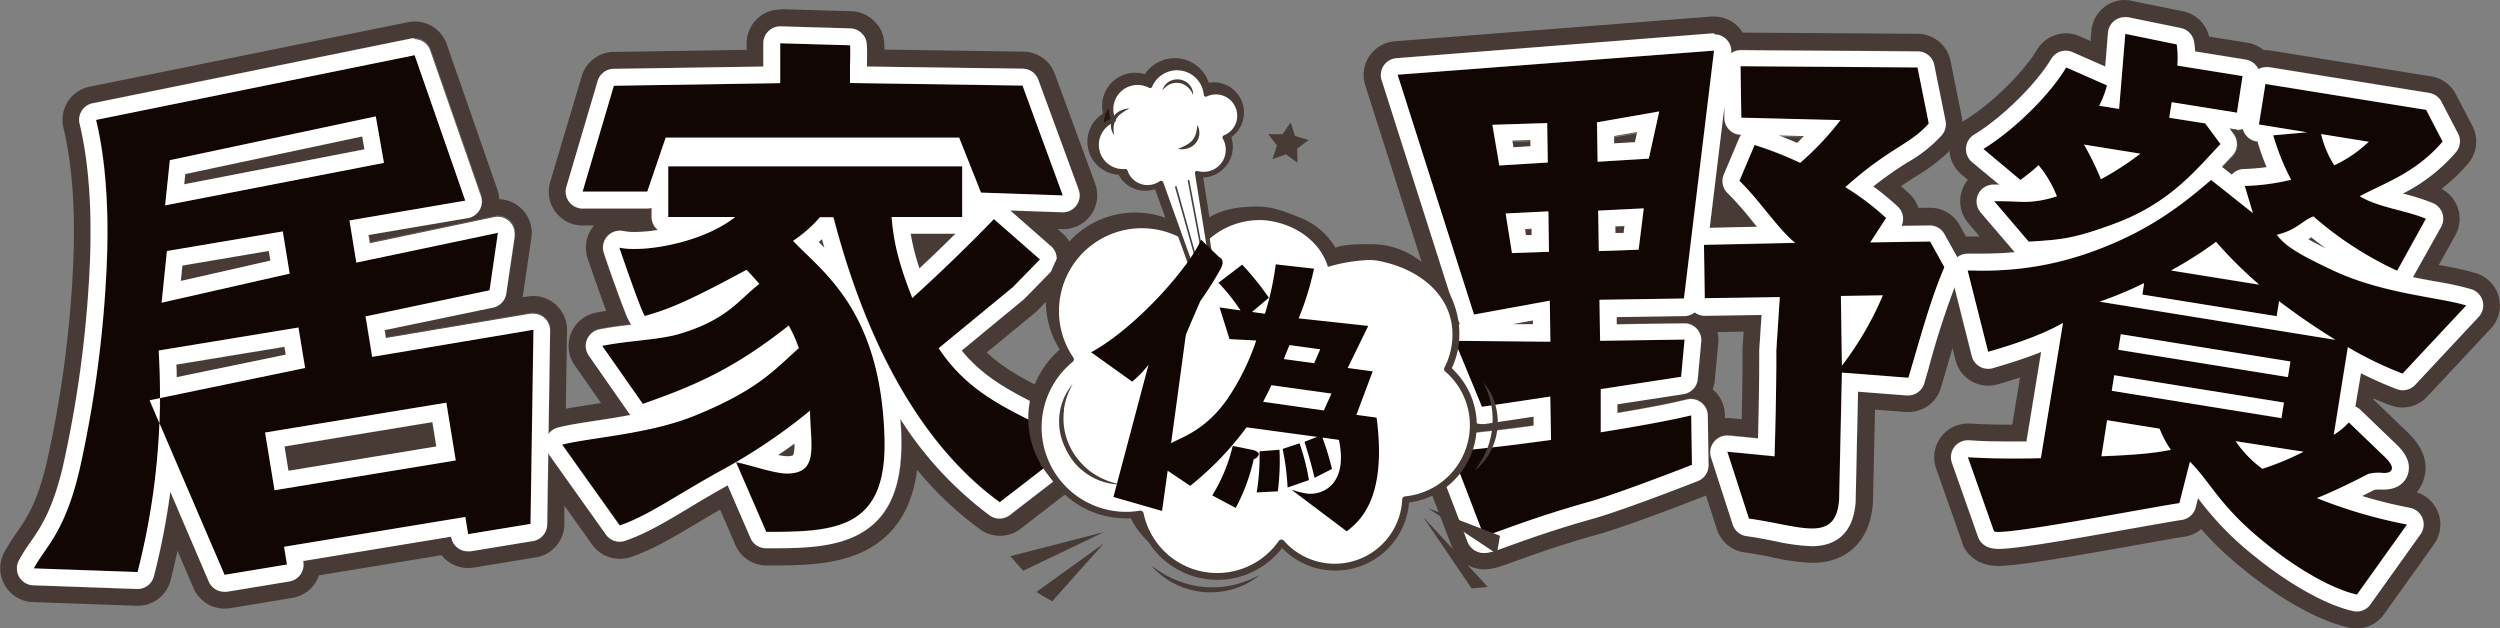 <svg id="圖層_1" data-name="圖層 1" xmlns="http://www.w3.org/2000/svg" viewBox="0 0 443.83 111.51"><rect x="0" y="0" width="443.83" height="111.51" fill="#808080" stroke="none"/><defs><style>.cls-1{fill:#483a35;}.cls-2{fill:#120605;fill-rule:evenodd;}.cls-3{fill:#fff;}.cls-4{fill:#231815;}.cls-5{fill:#434343;}</style></defs><path class="cls-1" d="M930.45,271c-2.53-1.59-5.1-2.88-7.59-4.13-5.17-2.6-10.08-5.07-14-9.9l11-9.08a2,2,0,0,0,.21-.2c.87-.86,4.64-4.75,4.8-4.91a3,3,0,0,0-.17-4.35l-7.22-6.33,9.23.32h.1a3,3,0,0,0,2.82-4l-7.16-19.5a3,3,0,0,0-2.77-2L892,206.48v-.29c.07-3.9.08-4.6-.92-5.6a3,3,0,0,0-2-.88l-12.38-.36h-.09a3,3,0,0,0-3,3v4.13l-26.58.41a3,3,0,0,0-2.83,2.15l-5.55,18.8a3,3,0,0,0,2.88,3.85H853a3.32,3.32,0,0,0,.77-.1v1.59a3,3,0,0,0,1.1,2.31,25.19,25.19,0,0,1-4.05.36,10.1,10.1,0,0,1-2.07-.17,3.05,3.05,0,0,0-.6-.06,3,3,0,0,0-2.84,4s1,3.09,2.13,6.1c.64,1.79,1.18,3.22,1.59,4.26a12.17,12.17,0,0,0,1.11,2.35c-1.88.21-3.81.45-5.66.83a3,3,0,0,0-1.86,4.65L849.73,268a1.84,1.84,0,0,0,.27.34c-2.09.39-4.14.71-6,1-2.67.41-5,.76-6.84,1.23a3,3,0,0,0-1.69,1.14l.28-18.48a3,3,0,0,0-3-3,2.89,2.89,0,0,0-.5,0l-25.65,4.32-.23-1.38,19.25-4a3,3,0,0,0,2.35-2.5l1.48-10.08a3.55,3.55,0,0,0,0-.57,3,3,0,0,0-3-3h-.15a3.43,3.43,0,0,0-.56.08l-22,4.63-.23-1.45,17.63-3a3,3,0,0,0,2.08-1.43,3,3,0,0,0,.24-2.52l-9-25.84a3,3,0,0,0-2.83-2,3.05,3.05,0,0,0-.6.06L754.54,213a3,3,0,0,0-1.93,1.32,3,3,0,0,0-.39,2.31c1.68,7,2.28,15.78,1.77,26a206,206,0,0,1-4.74,34.88c-1.82,7.71-3.94,10.79-5.82,13.5a30.41,30.41,0,0,0-2,3.18,3,3,0,0,0,2.55,4.39l18.42.65h.11a3,3,0,0,0,2.9-2.25,129.24,129.24,0,0,0,2.92-15l6.81,15.93a3,3,0,0,0,2.76,1.82,4,4,0,0,0,.49,0l11.08-1.83a3,3,0,0,0,2.47-3.44l0-.19,26.25-4.32,0,.09a3,3,0,0,0,1.21,1.95,3,3,0,0,0,1.75.56,2.77,2.77,0,0,0,.49,0l11.08-1.82a3,3,0,0,0,2.51-2.92l.19-12.51,0,0,10.22,14.36a3,3,0,0,0,3.43,1.1c3.66-1.27,7-3.25,11.18-5.75,2-1.23,4.38-2.61,7-4.09l4.06,9.37a3,3,0,0,0,2.76,1.8c7.34,0,14.92,0,19.67-4.87,3.09-3.17,4.5-8,4.33-14.77,0-1.14-.09-2.25-.17-3.32a64.22,64.22,0,0,0,15.86,17.12,3,3,0,0,0,3.59-.06l13.29-10.26a3,3,0,0,0-.24-4.91Zm-18.54-39.1h0l0,0Zm-97.06,37.74.7,4.32-26.25,4.32-.7-4.32Zm-43.85-44,31.39-6.67.4,2.29-32,6.2Zm-.53,16.25,15.34-2.6.28,1.72-15.9,3.61Zm18.13,14.42.22,1.39-19.36,4c0-.75,0-1.51-.07-2.26ZM766.39,269.8a126.92,126.92,0,0,1-3.88,26.41,127.36,127.36,0,0,0,3.86-26.46l0,.05h0l11.51,26.92Zm.1-4.46h0c0-2.82,0-5.64-.21-8.46q.25,4.23.23,8.46L792.25,260Zm54.15,21.11-32.17,5.29,32.17-5.29Zm11.58,1.23-11.08,1.82h0l11.08-1.82.52-34.47Zm15.88.19h0A30.5,30.5,0,0,0,852,286.2,30.5,30.5,0,0,1,848.1,287.87Zm4.57-37.13,0,0,0,0Zm19,6.36c2-1.35,4.15-2.89,6.41-4.67h0C875.84,254.21,873.73,255.75,871.69,257.1Zm7.21,18.38a2.85,2.85,0,0,1-1.16.16,8,8,0,0,1-1.49-.21c1-.65,1.93-1.33,2.87-2A5.24,5.24,0,0,1,878.9,275.48Zm4.53-37.83.58-.52c.14.5.29,1,.43,1.51Zm13-4.48a38.83,38.83,0,0,0,1.53,8.26A38.83,38.83,0,0,1,896.38,233.17Zm5,9.14a38.59,38.59,0,0,1-1.56-6.14h7.94C905.63,238.24,903.44,240.34,901.33,242.31Z" transform="translate(-738.09 -194.67)"/><path class="cls-1" d="M876.6,199.35h.09l12.38.36a3,3,0,0,1,2,.88c1,1,1,1.7.92,5.6v.29l27.67.41a3,3,0,0,1,2.77,2l7.16,19.5a3,3,0,0,1-2.82,4h-.1l-9.23-.32,7.22,6.33a3,3,0,0,1,.17,4.35c-.16.16-3.93,4.05-4.8,4.91a2,2,0,0,1-.21.2l-11,9.08c3.95,4.83,8.86,7.3,14,9.9,2.49,1.25,5.06,2.54,7.59,4.13a3,3,0,0,1,.24,4.91L917.4,286.14a3,3,0,0,1-3.59.06A64,64,0,0,1,898,269.08c.07,1.07.13,2.18.16,3.32.17,6.77-1.24,11.6-4.33,14.77C889,292,881.46,292,874.12,292a3,3,0,0,1-2.76-1.8l-4.06-9.37c-2.66,1.48-5,2.86-7,4.09-4.2,2.5-7.52,4.48-11.18,5.75a3,3,0,0,1-3.43-1.1l-10.22-14.36,0,0-.19,12.51a3,3,0,0,1-2.51,2.92l-11.08,1.82a2.77,2.77,0,0,1-.49,0,3,3,0,0,1-3-2.51l0-.09-26.25,4.32,0,.19a3,3,0,0,1-2.47,3.44l-11.08,1.83a4,4,0,0,1-.49,0,3,3,0,0,1-2.76-1.82L768.33,282a131.35,131.35,0,0,1-2.91,15,3,3,0,0,1-2.91,2.25h-.11L744,298.56a3,3,0,0,1-2.55-4.39,30.41,30.41,0,0,1,2-3.18c1.88-2.71,4-5.79,5.82-13.5A206,206,0,0,0,754,242.61c.51-10.2-.09-18.94-1.77-26a3,3,0,0,1,.39-2.31,3,3,0,0,1,1.93-1.32l56.55-11.49a3.13,3.13,0,0,1,.6-.06,3,3,0,0,1,2.83,2l9,25.84a3,3,0,0,1-.24,2.52,3,3,0,0,1-2.08,1.43l-17.63,3,.24,1.45,22-4.63a3.43,3.43,0,0,1,.56-.08h.15a3,3,0,0,1,3,3,3.55,3.55,0,0,1,0,.57L828,246.65a3,3,0,0,1-2.35,2.5l-19.25,4,.23,1.38,25.65-4.32a2.89,2.89,0,0,1,.5,0,3,3,0,0,1,3,3l-.28,18.48a3,3,0,0,1,1.69-1.14c1.87-.47,4.17-.82,6.84-1.23,1.87-.28,3.92-.6,6-1a1.84,1.84,0,0,1-.27-.34l-7.16-10.26a3,3,0,0,1,1.86-4.65c1.85-.38,3.78-.62,5.66-.83A12.17,12.17,0,0,1,849,250c-.41-1-1-2.47-1.59-4.26-1.08-3-2.12-6.07-2.13-6.1a3,3,0,0,1,2.84-4,3.05,3.05,0,0,1,.6.06,10.1,10.1,0,0,0,2.07.17,25.19,25.19,0,0,0,4.05-.36,3,3,0,0,1-1.1-2.31v-1.59a3.32,3.32,0,0,1-.77.1H841.52a3,3,0,0,1-2.88-3.85l5.55-18.8a3,3,0,0,1,2.83-2.15l26.58-.41v-4.13a3,3,0,0,1,3-3m-105.79,28,32-6.2-.4-2.29L771,225.57l-.19,1.82m141.1,4.52,0,0h0v0m-14,9.52a38.83,38.83,0,0,1-1.53-8.26,38.83,38.83,0,0,0,1.53,8.26m3.42.88c2.11-2,4.3-4.07,6.38-6.14h-7.94a38.59,38.59,0,0,0,1.56,6.14m-16.89-3.67c-.14-.51-.29-1-.43-1.51l-.58.52,1,1m-114.25,5.91,15.9-3.61-.28-1.72-15.34,2.6-.28,2.73m82.46,6.17,0,0h0l0,0h0m19,6.38c2-1.35,4.15-2.89,6.41-4.67h0c-2.26,1.78-4.37,3.32-6.41,4.67m-50.55,32.4,11.08-1.82.52-34.47-.52,34.47-11.08,1.82h0m-51.68-27.84,19.36-4-.22-1.39-19.21,3.16c0,.75.05,1.51.07,2.26m-3,3.68h0L792.25,260l-25.76,5.36q0-4.23-.23-8.46c.17,2.82.23,5.64.21,8.46m22.83,12.91,26.25-4.32-.7-4.32-26.25,4.32.7,4.32m-26.66,17.47c0,.16-.09.33-.13.49,0-.16.08-.33.13-.49a127,127,0,0,0,3.75-25.92l11.51,26.92L766.39,269.8h0l0-.05a127.39,127.39,0,0,1-3.73,26m115.1-20.08a2.85,2.85,0,0,0,1.16-.16,5.24,5.24,0,0,0,.22-2.07c-.94.69-1.9,1.37-2.87,2a8,8,0,0,0,1.49.21M848.1,287.87A30.5,30.5,0,0,0,852,286.2a30.5,30.5,0,0,1-3.85,1.67h0m-59.63,3.87,32.17-5.29h0l-32.17,5.29m88.13-95.39a6,6,0,0,0-6,6v1.17l-23.62.37a6,6,0,0,0-5.66,4.3L835.76,227a6,6,0,0,0,5.76,7.7h2.05a6,6,0,0,0-1.15,5.86s1.06,3.12,2.15,6.16c.43,1.2.82,2.25,1.15,3.14-.63.1-1.27.21-1.9.34a6,6,0,0,0-3.71,9.31l4.68,6.71-1.25.2c-1.84.28-3.51.53-5,.82l.21-13.93a6,6,0,0,0-6-6.09,6.61,6.61,0,0,0-1,.08l-.89.15c0-.12,0-.24.07-.36l1.47-10a6.32,6.32,0,0,0,.09-1.06,6,6,0,0,0-5.77-6,6.32,6.32,0,0,0-.33-1.7l-9-25.84a6,6,0,0,0-5.67-4,5.93,5.93,0,0,0-1.19.12L754,210.06a6,6,0,0,0-4.65,7.27c1.62,6.76,2.19,15.21,1.69,25.13a201.06,201.06,0,0,1-4.67,34.37c-1.68,7.13-3.55,9.84-5.36,12.46a34.38,34.38,0,0,0-2.19,3.49,6,6,0,0,0,5.11,8.78l18.42.65h.21a6,6,0,0,0,5.81-4.5q.67-2.61,1.23-5.26l2.84,6.62a6,6,0,0,0,5.51,3.65,6.48,6.48,0,0,0,1-.08L790,300.81a6,6,0,0,0,4.72-4l21.76-3.58a6,6,0,0,0,4.71,2.28,6.35,6.35,0,0,0,1-.08l11.09-1.82a6,6,0,0,0,5-5.83l0-3.35,4.94,6.93a6,6,0,0,0,4.89,2.52,5.93,5.93,0,0,0,2-.33c4-1.37,7.38-3.41,11.73-6,1.25-.74,2.61-1.55,4.09-2.4l2.73,6.3a6,6,0,0,0,5.51,3.61c7.59,0,16.19,0,21.82-5.77,2.68-2.76,4.31-6.46,4.92-11.21a61.52,61.52,0,0,0,11.19,10.57,6,6,0,0,0,7.18-.11l13.29-10.26a6,6,0,0,0-.48-9.84c-2.65-1.66-5.28-3-7.83-4.26-4.17-2.09-7.87-4-11-6.93,3.75-3.08,8.28-6.81,8.57-7.06s.29-.25.42-.38c.91-.91,4.8-4.92,4.84-5a6,6,0,0,0-.35-8.69l-.9-.78.83,0h.2a6,6,0,0,0,5.64-8.07l-7.16-19.5a6,6,0,0,0-5.54-3.93l-24.7-.37c0-2.36-.39-3.62-1.82-5.05a6,6,0,0,0-4.07-1.76l-12.39-.36Z" transform="translate(-738.09 -194.67)"/><path class="cls-1" d="M1163.56,263.75a3.07,3.07,0,0,0,1.07.2,3,3,0,0,0,2.19-.95l11.28-12.07a3,3,0,0,0-1.28-4.9,53.93,53.93,0,0,0-6.45-1.4c-1.25-.23-2.57-.47-3.94-.75l5-8.93a3,3,0,0,0-1.45-4.22,39.36,39.36,0,0,0-5.34-1.69,30.74,30.74,0,0,0,9.41-7.33,3,3,0,0,0,.38-3.34l-2.93-5.62a3,3,0,0,0-2.18-1.58l-28.46-4.58a2.59,2.59,0,0,0-.48,0,3.11,3.11,0,0,0-1.4.34,3,3,0,0,0-2.23-1.68l-9-1.45c0-.55-.08-1.09-.16-1.63a3,3,0,0,0-2.37-2.52l-9.16-1.88a3,3,0,0,0-3.59,2.7l-.49,6-5.8-2.55a2.87,2.87,0,0,0-1.21-.26,3,3,0,0,0-2.57,1.46c-2.69,4.49-8.71,10.4-13.7,13.45a3,3,0,0,0-.37,4.86l4.82,4h-1a3,3,0,0,0-2.24,5l6,7c-2.48.23-4.86.27-7.37.27h-1a3,3,0,0,0-1.77.59l-2.29-4.13a3,3,0,0,0-2.62-1.54h0l-5,.08a3,3,0,0,0-.7-3.46,50.34,50.34,0,0,0-4.31-3.54,63.56,63.56,0,0,1,6.15-4.32,24.39,24.39,0,0,0,6-4.77,3,3,0,0,0,.67-2.55l-2-9.93a3,3,0,0,0-2.92-2.41l-31.42-.22h0a3,3,0,0,0-1.71.54,3,3,0,0,0-3-3.34h-.23L986,205a3,3,0,0,0-2.63,3.9l13.57,42.58a3,3,0,0,0,.37.76h-1a3,3,0,0,0-2.77,4.15l4.85,11.72a3,3,0,0,0,2.77,1.85l.45,0,8.74-1.31,0,1.6c-4.8.64-7.56,1-14.91,1.69a3,3,0,0,0-2.51,4.06l5.65,14.75a3.1,3.1,0,0,0,3,2.1c.94,0,1.87-.33,4.63-1.33,3-1.08,8-2.89,14.78-4.78,4.56-1.28,14.91-5.24,18.52-6.66a3,3,0,0,0,1.9-2.84l-.13-8.78a3,3,0,0,0-1.16-2.32,3,3,0,0,0-1.84-.63,3.43,3.43,0,0,0-.71.08c-2.23.55-5.45,1.25-12.34,2.41v-1.55l11.74-1.8a3,3,0,0,0,2.53-2.69l.61-6.61a3,3,0,0,0-3-3.27h0l-12,.17v-1.28l12-.18a3,3,0,0,0,1.84-.65,3,3,0,0,0,1.8.6h0l10.07-.15-.41,6.29a1.93,1.93,0,0,0,0,.24c0,2,0,7.8-.22,15.38l-5.19-.5-.29,0a3,3,0,0,0-2.34,1.12,3,3,0,0,0-.51,2.8l3.84,11.88a3,3,0,0,0,2.43,2.05c1.79.25,3.44.57,5,.88a36.41,36.41,0,0,0,6.61.91c3.32,0,7.37-1.39,7.79-8a.62.62,0,0,0,0-.13l.42-19.3,8.65.67h.23a3,3,0,0,0,2.88-2.16l.75-2.58c1.62-5.58,3-10.16,4.56-14.36l3.07,12.16a3,3,0,0,0,1.42,1.87,3,3,0,0,0,1.49.4,3,3,0,0,0,.84-.12c1.94-.57,5.21-1.53,8.57-2.87l-2.61,15.9-2.52,0c-3,0-5.57-.07-7.67-.22h-.21a3,3,0,0,0-2.83,4l4.62,13.1h0c.31.89,1.18,2.18,3.64,2.18,3.21,0,12.94-1.69,24.38-3.74,3.73-.66,7-1.24,8.14-1.4a3,3,0,0,0,2.51-2.25l.4-1.62a54.84,54.84,0,0,0,9.93,10.22c4.73,3.89,11.85,8.53,17.58,9.82a2.95,2.95,0,0,0,3.1-1.18l8.89-12.45a3,3,0,0,0,.35-2.85,3,3,0,0,0-2.22-1.84,83.66,83.66,0,0,1-8.5-2.1l2.14-1.08a4.15,4.15,0,0,1,.79-.07,5.07,5.07,0,0,1,.55,0,2.31,2.31,0,0,0,.37,0h.32c3.32-.19,4-2.55,4.08-3.27.27-1.62-.51-3.24-2.37-4.94l-6.16-5.92a2.92,2.92,0,0,0-.92-.6l1-5.92A65.44,65.44,0,0,0,1163.56,263.75Zm8.16-44h0c-.44.51-.89,1-1.34,1.45C1170.83,220.76,1171.28,220.27,1171.72,219.76Zm-8.08,23,5.11-9.24-5.11,9.24Zm-71.56-12.32h0Zm-90.47,59.35h0Zm4.94-70,3.23-.1,0,1.08-3,.19Zm3.46,15.63,0,1.13-1,0-.18-1.11Zm-3.22,16.93,3.46-.64v.67ZM1003,216.83l1.23,7.22-1.23-7.22,9.73-.3Zm23.32,19.27-1.46,0,0-1.22,1.63-.08Zm2-16.12-3.7.22,0-1.29,4.11-.72Zm8.71,27.72,5.34-44h0Zm4.54-12.55,2.6-21.42,0,2a3,3,0,0,0,2.93,2.95h.06a2.8,2.8,0,0,0-.39.67l-2.7,6.37a3,3,0,0,0,.71,3.35,57.54,57.54,0,0,1,4.48,5.09l.7.84Zm15.53-15c-1.06-.46-2.13-.9-3.22-1.31l4.45.11Q1057.75,219.52,1057.12,220.11Zm2.67,68.42h0Zm5-72.46-17.6-.43,17.6.43Zm12.07,45.7h0c1.76-6,3.12-10.9,4.7-15.33C1080,250.87,1078.65,255.72,1076.89,261.77Zm14.17-4.67h0c1.09-.32,2.61-.77,4.31-1.33C1093.67,256.33,1092.15,256.78,1091.06,257.1Zm5.68-30.53A29,29,0,0,0,1100,224,29,29,0,0,1,1096.74,226.57Zm-3.85,62.51h0Zm59.62-65h0a17.25,17.25,0,0,1-1.93-4.07A17.25,17.25,0,0,0,1152.51,224Zm-4.08,12.7c.86.7,1.74,1.38,2.63,2-1.29-.64-2.33-1.18-3.18-1.67Zm-9.73-17,.18,0a43.9,43.9,0,0,0,1.63,4.59,37.72,37.72,0,0,1-4,.33,3,3,0,0,0-2.18,1l-1.76-1.4.14-.15c.58-.62,1.14-1.22,1.69-1.79a3,3,0,0,0,.25-3.87l-.72-1,.74.12a2.59,2.59,0,0,0,.48,0,3.14,3.14,0,0,0,1.09-.2A3,3,0,0,0,1138.7,219.7Zm-7.19,17.93h0a67.48,67.48,0,0,1-8,5.08l15.61,2.51-15.61-2.51A67.48,67.48,0,0,0,1131.51,237.63Zm-14.6-4.71c7.66-3.69,11.67-8.83,15.36-12.65C1128.58,224.09,1124.57,229.23,1116.91,232.92Zm19.31-24.75-1,6.5h0l1-6.5-11.58-1.86ZM1118,221.91h0l-7.77-1.25ZM1104.35,252c-1.09.62-2.28,1.19-3.48,1.72,1.2-.53,2.39-1.1,3.48-1.72Zm.53-45.37,7.24,3.19-7.24-3.19Zm3.13,13.7a50.17,50.17,0,0,1,3,6.15h0a50.17,50.17,0,0,0-3-6.15Zm6.15,36.46.44-2.76h0Zm-3.27-8.51a63.33,63.33,0,0,0,5.94-2.37,63.33,63.33,0,0,1-5.94,2.37L1152.7,255Zm50.94,27.85c.46.5,1,1.2.91,1.72-.11.69-.82.74-1.27.77.45,0,1.16-.08,1.27-.77C1162.83,277.3,1162.29,276.6,1161.83,276.1Z" transform="translate(-738.09 -194.67)"/><path class="cls-1" d="M1115.37,197.67a3.05,3.05,0,0,1,.6.06l9.16,1.88a3,3,0,0,1,2.37,2.52c.08.54.13,1.08.16,1.63l9,1.45a2.5,2.5,0,0,0,3.63,1.34,2.59,2.59,0,0,1,.48,0l28.46,4.58a3,3,0,0,1,2.18,1.58l2.93,5.62a3,3,0,0,1-.38,3.34,30.74,30.74,0,0,1-9.41,7.33,39.36,39.36,0,0,1,5.34,1.69,3,3,0,0,1,1.45,4.22l-5,8.93c1.37.28,2.69.52,3.94.75a53.93,53.93,0,0,1,6.45,1.4,3,3,0,0,1,1.28,4.9L1166.82,263a3,3,0,0,1-2.19.95,3.07,3.07,0,0,1-1.07-.2,65.44,65.44,0,0,1-6.36-2.82l-1,5.92a2.92,2.92,0,0,1,.92.6l6.16,5.92c1.86,1.7,2.64,3.32,2.37,4.94-.12.72-.76,3.08-4.08,3.27h-.32a2.31,2.31,0,0,1-.37,0,5.07,5.07,0,0,0-.55,0,4.15,4.15,0,0,0-.79.07l-2.14,1.08a83.66,83.66,0,0,0,8.5,2.1,3,3,0,0,1,2.22,1.84,3,3,0,0,1-.35,2.85l-8.89,12.45a2.95,2.95,0,0,1-3.1,1.18c-5.73-1.29-12.85-5.93-17.58-9.82a54.84,54.84,0,0,1-9.93-10.22l-.4,1.62a3,3,0,0,1-2.51,2.25c-1.18.16-4.41.74-8.14,1.4-11.44,2.05-21.17,3.74-24.38,3.74-2.46,0-3.33-1.29-3.64-2.18h0l-4.62-13.1a3,3,0,0,1,2.83-4h.21c2.1.15,4.69.22,7.67.22l2.52,0,2.61-15.9c-3.36,1.34-6.63,2.3-8.57,2.87a3,3,0,0,1-.84.12,3,3,0,0,1-1.49-.4,3,3,0,0,1-1.42-1.87l-3.06-12.16c-1.62,4.2-2.95,8.78-4.57,14.36l-.75,2.58a3,3,0,0,1-2.88,2.16h-.23l-8.65-.67-.42,19.3a.62.62,0,0,1,0,.13c-.42,6.62-4.47,8-7.79,8a36.41,36.41,0,0,1-6.61-.91c-1.59-.31-3.24-.63-5-.88a3,3,0,0,1-2.43-2.05l-3.84-11.88a3,3,0,0,1,.51-2.8,3,3,0,0,1,2.34-1.12l.29,0,5.19.5c.2-7.58.25-13.41.22-15.38a1.93,1.93,0,0,1,0-.24l.41-6.29-10.07.15h0a3,3,0,0,1-1.8-.6,3,3,0,0,1-1.84.65l-12,.18,0,1.28,12-.17h0a3,3,0,0,1,3,3.27l-.61,6.61a3,3,0,0,1-2.53,2.69l-11.74,1.8v1.55c6.89-1.16,10.11-1.86,12.34-2.41a3.43,3.43,0,0,1,.71-.08,3,3,0,0,1,1.84.63,3,3,0,0,1,1.16,2.32l.13,8.78a3,3,0,0,1-1.9,2.84c-3.61,1.42-14,5.38-18.52,6.66-6.78,1.89-11.79,3.7-14.78,4.78-2.76,1-3.69,1.33-4.63,1.33a3.1,3.1,0,0,1-3-2.1L993,275.91a3,3,0,0,1,2.51-4.06c7.35-.7,10.11-1.05,14.91-1.69l0-1.6-8.74,1.31-.45,0a3,3,0,0,1-2.77-1.85l-4.85-11.72a3,3,0,0,1,2.77-4.15h1a3.35,3.35,0,0,1-.37-.76l-13.57-42.58A3,3,0,0,1,986,205l56.21-4.29h.23a3,3,0,0,1,3,3.34,3,3,0,0,1,1.71-.54h0l31.42.22a3,3,0,0,1,2.92,2.41l2,9.93a3,3,0,0,1-.67,2.55,24.39,24.39,0,0,1-6,4.77,63.56,63.56,0,0,0-6.15,4.32,50.34,50.34,0,0,1,4.31,3.54,3,3,0,0,1,.7,3.46l5-.08h0a3,3,0,0,1,2.62,1.54l2.29,4.13a3,3,0,0,1,1.77-.59h1c2.51,0,4.89,0,7.37-.27l-6-7a3,3,0,0,1,2.24-5h1l-4.81-4a3,3,0,0,1,.36-4.86c5-3,11-9,13.7-13.45a3,3,0,0,1,2.57-1.46,2.87,2.87,0,0,1,1.21.26l5.8,2.55.49-6a3,3,0,0,1,3-2.76m-78.32,50,5.34-44h0l-5.34,44m98.13-33,1-6.5-11.58-1.86,11.58,1.86-1,6.5h0m-23.06-4.88-7.24-3.19h0l7.24,3.19m-70.53,25.36L1050,235l-.7-.84a57.54,57.54,0,0,0-4.48-5.09,3,3,0,0,1-.71-3.35l2.7-6.37a2.8,2.8,0,0,1,.39-.67h-.06a3,3,0,0,1-2.93-2.95l0-2-2.6,21.42m23.23-19.08h0l-17.6-.43,17.6.43m-60.58,8-1.23-7.22,9.73-.3-9.73.3,1.23,7.22m130.94-6.38a2.59,2.59,0,0,1-.48,0l-.74-.12.72,1a3,3,0,0,1-.25,3.87c-.55.57-1.11,1.17-1.69,1.79l-.14.15,1.76,1.4a3,3,0,0,1,2.18-1,37.72,37.72,0,0,0,4-.33,43.9,43.9,0,0,1-1.63-4.59l-.18,0a3,3,0,0,1-2.43-2.23,3.14,3.14,0,0,1-1.09.2m-110.54,2.53,3.7-.22.39-1.79-4.11.72,0,1.29m32.48-.09q.63-.59,1.23-1.2l-4.45-.11c1.09.41,2.16.85,3.22,1.31m-50.37.78,3-.19,0-1.08-3.23.1.2,1.17m163.63.32c.45-.45.9-.94,1.34-1.45h0c-.44.51-.89,1-1.34,1.45M1152.51,224h0a17.25,17.25,0,0,1-1.93-4.07,17.25,17.25,0,0,0,1.93,4.07m-35.59,8.89c7.65-3.69,11.66-8.83,15.35-12.65-3.69,3.82-7.7,9-15.35,12.65m-5.87-6.47h0a50.17,50.17,0,0,0-3-6.15h0a50.17,50.17,0,0,1,3,6.15m7-4.54h0l-7.77-1.25,7.77,1.25m-21.28,4.66A29,29,0,0,0,1100,224a29,29,0,0,1-3.23,2.61m-4.66,3.84h0m71.56,12.32,5.11-9.24-5.11,9.24h0m-138.77-6.59,1.46,0,.15-1.26-1.63.08,0,1.22m-15.82.38,1,0,0-1.13-1.14.06.18,1.11m142,2.25c-.89-.66-1.77-1.34-2.63-2l-.55.37c.85.49,1.89,1,3.18,1.67m-11.9,6.45-15.61-2.51a67.48,67.48,0,0,0,8-5.08h0a67.48,67.48,0,0,1-8,5.08l15.61,2.51M1152.7,255l-41.81-6.73a63.33,63.33,0,0,0,5.94-2.37,63.33,63.33,0,0,1-5.94,2.37L1152.7,255m-75.81,6.79c1.76-6,3.12-10.9,4.7-15.33-1.58,4.43-2.94,9.28-4.7,15.33h0m-66.63-9.46v-.67l-3.46.64,3.47,0m90.61,1.38c1.2-.53,2.39-1.1,3.48-1.72h0c-1.09.62-2.28,1.19-3.48,1.72m13.29,3.07.44-2.76h0l-.44,2.76m-23.1.34c1.09-.32,2.61-.77,4.31-1.33-1.7.56-3.22,1-4.31,1.33h0m70.41,21.49c.45,0,1.16-.08,1.27-.77.09-.52-.45-1.22-.91-1.72.46.5,1,1.2.91,1.72-.11.69-.82.74-1.27.77m-101.68,9.94h0m33.09.55h0m-91.28.68h0m113.77-95.09a6,6,0,0,0-6,5.51l-.15,1.79-1.94-.86a5.94,5.94,0,0,0-2.42-.51,6,6,0,0,0-5.15,2.92c-2.43,4.06-8.12,9.64-12.69,12.43a4.91,4.91,0,0,0-.55.38,5.53,5.53,0,0,0-.11-.9l-2-9.93a6,6,0,0,0-5.84-4.82l-31.07-.21a6.15,6.15,0,0,0-.74-1,6,6,0,0,0-4.34-1.85h-.46L985.72,202a6,6,0,0,0-5.26,7.8L993.29,250a5.84,5.84,0,0,0-1.95,1.82,6,6,0,0,0-.57,5.65l4.7,11.37-.28,0a6,6,0,0,0-5,8.12l5.63,14.71a6.12,6.12,0,0,0,5.82,4.07c1.46,0,2.6-.41,5.65-1.51s7.89-2.85,14.56-4.71c4.69-1.31,15.17-5.32,18.82-6.76l.29-.13,1.93,6a6,6,0,0,0,4.87,4.1c1.71.24,3.32.55,4.88.86a38.25,38.25,0,0,0,7.18,1c6.32,0,10.35-4,10.79-10.82,0-.07,0-.16,0-.25l.35-16.13,5.49.42.46,0a6,6,0,0,0,5.76-4.32l.75-2.58c.45-1.54.88-3,1.3-4.45l.54,2.14a6,6,0,0,0,2.84,3.75,6,6,0,0,0,4.67.54c1-.29,2.38-.69,3.94-1.2l-1.38,8.38c-2.9,0-5.41-.07-7.44-.21l-.41,0a6,6,0,0,0-5.66,8l4.62,13.1,0,.12c.94,2.55,3.33,4.06,6.42,4.06,3.46,0,12.91-1.64,24.91-3.78,3.55-.64,6.9-1.24,8-1.39a6,6,0,0,0,3.09-1.37,58.23,58.23,0,0,0,7.46,7.09c2.4,2,10.94,8.64,18.8,10.41a5.87,5.87,0,0,0,1.32.15,6,6,0,0,0,4.88-2.52l8.89-12.44a6,6,0,0,0-3.07-9.21,7,7,0,0,0,1.47-3.23c.44-2.65-.67-5.21-3.28-7.61l-5.88-5.65,0-.19c1,.43,2,.84,3,1.21a5.81,5.81,0,0,0,2.14.4,6,6,0,0,0,4.38-1.9L1180.29,253a6,6,0,0,0-2.56-9.81,58.23,58.23,0,0,0-6.67-1.47l2.94-5.3a6,6,0,0,0-2.47-8.22,31.89,31.89,0,0,0,4.75-4.52A6,6,0,0,0,1177,217l-2.93-5.62a6,6,0,0,0-4.37-3.15l-28.46-4.58a5,5,0,0,0-1-.08h-.28a5.9,5.9,0,0,0-2.88-1.31l-6.8-1.1a6,6,0,0,0-4.63-4.48l-9.16-1.87a5.53,5.53,0,0,0-1.21-.13Zm-39.8,33.06c1-.71,2-1.31,2.84-1.86a30.34,30.34,0,0,0,5.77-4.4,6,6,0,0,0,2.14,4.2l1.12.94a5.84,5.84,0,0,0-.83,1.33,6,6,0,0,0,.91,6.36l2,2.36h-2.42l-1.11-2a6,6,0,0,0-5.25-3.09h-.09l-2,0A6,6,0,0,0,1077,229c-.46-.43-.94-.85-1.42-1.26ZM1043,253.62l4.64-.07-.2,3.05c0,.16,0,.32,0,.49,0,1.75,0,6.35-.14,12l-2-.19a5.63,5.63,0,0,0-.58,0l-.41,0v-.58a6,6,0,0,0-2.18-4.53,5.76,5.76,0,0,0,.39-1.65l.62-6.61a5.88,5.88,0,0,0-.14-1.92Z" transform="translate(-738.09 -194.67)"/><path id="居_拷貝" data-name="居 拷貝" class="cls-2" d="M825,246.21l1.5-10.21-25.11,5.29-1.22-7.48,20.56-3.52-9-25.84-56.55,11.49c1,4,2.56,12.48,1.84,26.82a208,208,0,0,1-4.8,35.39c-2.65,11.21-6.1,13.62-8.09,17.41l18.42.65a127.08,127.08,0,0,0,3.75-39.33l24.81-4.08,1.18,7.18-27.6,5.74,13.25,31L789,294.89l-.51-3.15,32.17-5.29.5,3.05,11.08-1.82.52-34.47L804.11,258l-1.17-7.18Zm-18.74-22.64-38.84,7.54.83-8,36.56-7.77Zm-16.74,19.68-22.73,5.16.94-9.17,20.57-3.48ZM819,276.41l-32.17,5.29-1.68-10.24,32.18-5.3Z" transform="translate(-738.09 -194.67)"/><path id="居_拷貝-2" data-name="居 拷貝" class="cls-3" d="M811.69,204.45l9,25.84-20.56,3.52,1.22,7.48L826.49,236,825,246.21l-22,4.64,1.17,7.18,28.63-4.82-.52,34.47-11.08,1.82-.5-3.05-32.17,5.29.51,3.15-11.08,1.83L766.39,269.8c.06-1.49.1-3,.1-4.46L792.25,260l-1.18-7.18-24.81,4.08q.25,4.23.23,8.46l-1.84.38,1.74,4.08a126.92,126.92,0,0,1-3.88,26.41l-18.42-.65c2-3.79,5.44-6.2,8.09-17.41a208,208,0,0,0,4.8-35.39c.72-14.34-.89-22.84-1.84-26.82l56.55-11.49m-44.28,26.66,38.84-7.54-1.45-8.25-36.56,7.77-.83,8m-.63,17.3,22.73-5.16-1.22-7.49-20.57,3.48-.94,9.17m20.05,33.29L819,276.41l-1.67-10.25-32.18,5.3,1.68,10.24M826.49,236h0m-14.8-34.55a3.05,3.05,0,0,0-.6.06L754.54,213a3,3,0,0,0-1.93,1.32,3,3,0,0,0-.39,2.31c1.68,7,2.28,15.78,1.77,26a206,206,0,0,1-4.74,34.88c-1.82,7.71-3.94,10.79-5.82,13.5a30.41,30.41,0,0,0-2,3.18,3,3,0,0,0,2.55,4.39l18.42.65h.11a3,3,0,0,0,2.9-2.25,129.24,129.24,0,0,0,2.92-15l6.81,15.93a3,3,0,0,0,2.76,1.82,4,4,0,0,0,.49,0l11.08-1.83a3,3,0,0,0,2.47-3.44l0-.19,26.25-4.32,0,.09a3,3,0,0,0,1.21,1.95,3,3,0,0,0,1.75.56,2.77,2.77,0,0,0,.49,0l11.08-1.82a3,3,0,0,0,2.51-2.92l.52-34.46a3,3,0,0,0-3-3,2.89,2.89,0,0,0-.5,0l-25.65,4.32-.23-1.38,19.25-4a3,3,0,0,0,2.35-2.5l1.48-10.08a3.55,3.55,0,0,0,0-.57,3,3,0,0,0-3-3h-.15a3.43,3.43,0,0,0-.56.08l-22,4.63-.23-1.45,17.63-3a3,3,0,0,0,2.08-1.43,3,3,0,0,0,.24-2.52l-9-25.84a3,3,0,0,0-2.83-2ZM771,225.57l31.39-6.67.4,2.29-32,6.2.19-1.82Zm-.53,16.25,15.34-2.6.28,1.72-15.9,3.61.28-2.73Zm-1.08,17.58,19.21-3.16.22,1.39-19.36,4c0-.75,0-1.51-.07-2.26Zm19.21,14.53,26.25-4.32.7,4.32-26.25,4.32-.7-4.32Z" transform="translate(-738.09 -194.67)"/><path id="家_拷貝" data-name="家 拷貝" class="cls-2" d="M889,206.74v2.69l30.63.46,7.15,19.5-14.52-.5-3.88-9.76H856.27L853,228.69H841.52l5.55-18.8,29.53-.46v-7.08l12.39.36C889.11,202.83,889,206.24,889,206.74ZM918,245.55s-11.13,9.17-13.22,10.87c6.46,9.78,15.68,11.8,24.13,17.09l-13.29,10.26c-12.43-9-23-25.53-29.53-50.6h-2.39a23,23,0,0,1-4.77,4.19c5.17,5.49,15.63,12.3,16.24,35.12.42,16.09-8.68,16.56-21,16.56l-5.37-12.37c1.59.2,6.7,2,9,2,5.77,0,4.23-4.86,4.13-11.15a99.48,99.48,0,0,1-15.7,10.58c-8.15,4.49-12.9,8-18.07,9.8l-10.23-14.36c5.27-1.3,15.49-1.87,23.52-5.13,11.2-4.56,14-8,18.5-12a25.06,25.06,0,0,0-1.79-4c-9.34,7.38-16.16,10.52-25.91,13.9L845,256.07c4.38-.9,9.4-1,13.29-2,8.91-2.55,10.93-6.18,14.61-9-.7-.8-1.59-1.8-2.29-2.49-10.66,5.76-13.76,6.95-18,8.18-.43.07-4.57-12.12-4.57-12.12,4.47.92,14.88-.92,20.56-5.44H856.72v-9h52.19v9H896.38c.3,3.4.8,7.19,3.68,14.37,4.67-4.19,10.21-9.56,14.48-14l8.18,7.17S918.81,244.68,918,245.55Z" transform="translate(-738.09 -194.67)"/><path id="家_拷貝-2" data-name="家 拷貝" class="cls-3" d="M876.6,202.35l12.39.36c.12.12,0,3.53,0,4v2.69l30.63.46,7.15,19.5-14.52-.5-3.88-9.76H856.27L853,228.69H841.52l5.55-18.8,29.53-.46v-7.08m32.31,21.84v9H896.38c.3,3.4.8,7.19,3.68,14.37,4.67-4.19,10.21-9.56,14.48-14l8.18,7.17s-3.91,4-4.77,4.89c0,0-11.13,9.17-13.22,10.87,6.46,9.78,15.68,11.8,24.13,17.09l-13.29,10.26c-12.43-9-23-25.53-29.53-50.6h-2.39a23,23,0,0,1-4.77,4.19c5.17,5.49,15.63,12.3,16.24,35.12.42,16.09-8.68,16.56-21,16.56l-5.37-12.37c1.59.2,6.7,2,9,2,5.77,0,4.23-4.86,4.13-11.15a99.48,99.48,0,0,1-15.7,10.58c-8.15,4.49-12.9,8-18.07,9.8l-10.23-14.36c5.27-1.3,15.49-1.87,23.52-5.13,11.2-4.56,14-8,18.5-12a25.06,25.06,0,0,0-1.79-4c-9.34,7.38-16.16,10.52-25.91,13.9L845,256.07c4.38-.9,9.4-1,13.29-2,8.91-2.55,10.93-6.18,14.61-9-.7-.8-1.59-1.8-2.29-2.49-10.66,5.76-13.76,6.95-18,8.18h0c-.45,0-4.57-12.12-4.57-12.12a13.76,13.76,0,0,0,2.67.23c5.13,0,13.15-1.9,17.89-5.67H856.72v-9h52.19M876.6,199.35a3,3,0,0,0-3,3v4.13l-26.58.41a3,3,0,0,0-2.83,2.15l-5.55,18.8a3,3,0,0,0,2.88,3.85H853a3.32,3.32,0,0,0,.77-.1v1.59a3,3,0,0,0,1.1,2.31,25.19,25.19,0,0,1-4.05.36,10.1,10.1,0,0,1-2.07-.17,3.05,3.05,0,0,0-.6-.06,3,3,0,0,0-2.84,4s1,3.09,2.13,6.1c.64,1.79,1.18,3.22,1.59,4.26a12.17,12.17,0,0,0,1.11,2.35c-1.88.21-3.81.45-5.66.83a3,3,0,0,0-1.86,4.65L849.73,268a1.84,1.84,0,0,0,.27.34c-2.09.39-4.14.71-6,1-2.67.41-5,.76-6.84,1.23a3,3,0,0,0-1.72,4.65l10.22,14.36a3,3,0,0,0,3.43,1.1c3.66-1.27,7-3.25,11.18-5.75,2-1.23,4.38-2.61,7-4.09l4.06,9.37a3,3,0,0,0,2.76,1.8c7.34,0,14.92,0,19.67-4.87,3.09-3.17,4.5-8,4.33-14.77,0-1.14-.09-2.25-.17-3.32a64.22,64.22,0,0,0,15.86,17.12,3,3,0,0,0,3.59-.06l13.29-10.26a3,3,0,0,0-.24-4.91c-2.53-1.59-5.1-2.88-7.59-4.13-5.17-2.6-10.08-5.07-14-9.9l11-9.08a2,2,0,0,0,.21-.2c.87-.86,4.64-4.75,4.8-4.91a3,3,0,0,0-.17-4.35l-7.22-6.33,9.23.32h.1a3,3,0,0,0,2.82-4l-7.16-19.5a3,3,0,0,0-2.77-2L892,206.48v-.29c.07-3.9.08-4.6-.92-5.6a3,3,0,0,0-2-.88l-12.38-.36Zm35.31,32.56v0h0l0,0Zm-12.14,4.26h7.94c-2.08,2.07-4.27,4.17-6.38,6.14a38.59,38.59,0,0,1-1.56-6.14Zm-16.34,1.48.58-.52c.14.5.29,1,.43,1.51l-1-1Zm-7.18,37.78c1-.65,1.93-1.33,2.87-2a5.24,5.24,0,0,1-.22,2.07,2.85,2.85,0,0,1-1.16.16,8,8,0,0,1-1.49-.21Z" transform="translate(-738.09 -194.67)"/><path id="野_拷貝" data-name="野 拷貝" class="cls-2" d="M1020.21,283.76c4.17-1.17,13.75-4.8,18.23-6.56l-.13-8.78c-3.07.74-7.23,1.6-16.06,3l0-7.66,14.27-2.19.61-6.61-15,.22-.11-7.28,15-.23,5.34-44-56.21,4.28,13.57,42.58,13.45-2.46.11,7.28-17-.16,4.85,11.72,12.13-1.82.13,7.7c-6.74.9-9,1.23-17.66,2.05l5.69,14.86C1001.56,290.28,1007.85,287.21,1020.21,283.76Zm10.57-60.92-9.09.55-.11-7,11.05-1.94Zm-17.94.68-8.6.53-1.23-7.22,9.73-.3ZM1029,239l-7.07.24-.11-7.18,8.09-.4Zm-15.92.37-6.57.23-1.12-7,7.59-.38Zm70.2,2.76-2.53-4.56-10.63.16,2.82-4.33a47,47,0,0,0-7.24-5.48c8-7.1,11.59-7.58,14.81-11.31l-2-9.94-31.42-.22.14,9.18,17.6.43a51.81,51.81,0,0,1-7.15,7.58,63.11,63.11,0,0,0-8.09-3.17l-2.7,6.37c3.33,3.12,7.09,8.81,9.9,11l-16.19.36.14,9.48,13.32-.2-.62,9.54c0,2.49,0,10-.31,18.72l-8.39-.82,3.84,11.88c9.38,1.33,15.51,4.52,16-3.44l.49-22.47,11.81.91c2.35-8.06,4-14,6.38-19.63Zm-10.94,5a57.25,57.25,0,0,1-7.27,12.48l-.18-12.37Z" transform="translate(-738.09 -194.67)"/><path id="野_拷貝-2" data-name="野 拷貝" class="cls-3" d="M1042.39,203.66l-5.34,44-15,.23.11,7.28,15-.22-.61,6.61-14.27,2.19,0,7.66c8.83-1.43,13-2.29,16.06-3l.13,8.78c-4.48,1.76-14.06,5.39-18.23,6.56-11.32,3.16-17.54,6-18.6,6-.1,0-.15,0-.16-.07l-5.69-14.86c8.64-.82,10.92-1.15,17.66-2.05l-.13-7.7-12.13,1.82-4.85-11.72,17,.16-.11-7.28-13.45,2.46-13.57-42.58,56.21-4.28m-20.7,19.73,9.09-.55,1.85-8.38-11.05,1.94.11,7m-17.45.66,8.6-.53-.1-7-9.73.3,1.23,7.22m17.68,15.2L1029,239l.91-7.34-8.09.4.11,7.18m-15.42.36,6.57-.23-.1-7.18-7.59.38,1.12,7m40.58-33.15,31.42.22,2,9.94c-3.22,3.73-6.86,4.21-14.81,11.31a47,47,0,0,1,7.24,5.48l-2.82,4.33,10.63-.16,2.53,4.56c-2.4,5.62-4,11.57-6.38,19.63l-11.81-.91-.49,22.47c-.26,4-2,5.2-4.8,5.2s-6.59-1.11-11.22-1.76l-3.84-11.88,8.39.82c.26-8.68.35-16.23.31-18.72l.62-9.54-13.32.2-.14-9.48,16.19-.36c-2.81-2.15-6.57-7.84-9.9-11l2.7-6.37a63.11,63.11,0,0,1,8.09,3.17,51.81,51.81,0,0,0,7.15-7.58l-17.6-.43-.14-9.18m18,53.2a57.25,57.25,0,0,0,7.27-12.48l-7.45.11.18,12.37m-22.67-59h-.23L986,205a3,3,0,0,0-2.63,3.9l13.57,42.58a3,3,0,0,0,.37.76h-1a3,3,0,0,0-2.77,4.15l4.85,11.72a3,3,0,0,0,2.77,1.85l.45,0,8.74-1.31,0,1.6c-4.8.64-7.56,1-14.91,1.69a3,3,0,0,0-2.51,4.06l5.65,14.75a3.1,3.1,0,0,0,3,2.1c.94,0,1.87-.33,4.63-1.33,3-1.08,8-2.89,14.78-4.78,4.56-1.28,14.91-5.24,18.52-6.66a3,3,0,0,0,1.9-2.84l-.13-8.78a3,3,0,0,0-1.16-2.32,3,3,0,0,0-1.84-.63,3.43,3.43,0,0,0-.71.08c-2.23.55-5.45,1.25-12.34,2.41v-1.55l11.74-1.8a3,3,0,0,0,2.53-2.69l.61-6.61a3,3,0,0,0-3-3.27h0l-12,.17v-1.28l12-.18a3,3,0,0,0,1.84-.65,3,3,0,0,0,1.8.6h0l10.07-.15-.41,6.29a1.93,1.93,0,0,0,0,.24c0,2,0,7.8-.22,15.38l-5.19-.5-.29,0a3,3,0,0,0-2.34,1.12,3,3,0,0,0-.51,2.8l3.84,11.88a3,3,0,0,0,2.43,2.05c1.79.25,3.44.57,5,.88a36.41,36.41,0,0,0,6.61.91c3.32,0,7.37-1.39,7.79-8a.62.62,0,0,0,0-.13l.42-19.3,8.65.67h.23a3,3,0,0,0,2.88-2.16l.75-2.58a146.19,146.19,0,0,1,5.51-16.71,3,3,0,0,0-.14-2.64l-2.53-4.56a3,3,0,0,0-2.62-1.54h0l-5,.08a3,3,0,0,0-.7-3.46,50.34,50.34,0,0,0-4.31-3.54,63.56,63.56,0,0,1,6.15-4.32,24.39,24.39,0,0,0,6-4.77,3,3,0,0,0,.67-2.55l-2-9.93a3,3,0,0,0-2.92-2.41l-31.42-.22h0a3,3,0,0,0-1.71.54,3,3,0,0,0-3-3.34Zm0,6h0Zm-.8,28.49,2.6-21.42,0,2a3,3,0,0,0,2.93,2.95h.06a2.8,2.8,0,0,0-.39.67l-2.7,6.37a3,3,0,0,0,.71,3.35,57.54,57.54,0,0,1,4.48,5.09l.7.84-8.42.19Zm-17-16.24,4.11-.72-.39,1.79-3.7.22,0-1.29Zm32.5,1.2c-1.06-.46-2.13-.9-3.22-1.31l4.45.11q-.6.61-1.23,1.2Zm-50.57-.39,3.23-.1,0,1.08-3,.19-.2-1.17Zm18.3,15.2,1.63-.08-.15,1.26-1.46,0,0-1.22Zm-16,.49,1.14-.06,0,1.13-1,0-.18-1.11Zm-2.08,16.87,3.46-.64v.67l-3.47,0Z" transform="translate(-738.09 -194.67)"/><path id="餐_拷貝" data-name="餐 拷貝" class="cls-2" d="M1125,284l1.83-7.38c3.73,3.73,5.3,7.93,13.29,14.36,5.26,4.33,11.69,8.18,16.36,9.24l8.89-12.45a87,87,0,0,1-16-4.69c1.29-.5,4.85-2.05,9.14-4.29a7.44,7.44,0,0,1,2.74-.16c.41,0,1.31,0,1.44-.78s-1.19-2-1.46-2.26l-6.19-5.95a12.83,12.83,0,0,1-2.67,2.2l2.49-15.56a63.53,63.53,0,0,0,9.72,4.7l11.28-12.06c-4.5-1.44-14.69-2-23.51-6.16-6.13-2.86-8.63-4.34-10.11-6.39,3.56-.85,4.56-2.56,6.48-3.26a62.22,62.22,0,0,0,14.87,9.65l5.11-9.24c-3.69-1.57-8.48-2-11.75-4,4.72-2.48,10-4.2,14.72-9.7l-2.93-5.63-28.46-4.58-1.15,7.19,8.54,1.38-6,.54a42.38,42.38,0,0,0,3.17,7.89,40.13,40.13,0,0,1-8.23,1.1l1.45,4.82-7.42-5.89c-4.78,4.08-10.81,9.07-21.38,12.83-9.28,3.25-15.52,3.26-21.86,3.25l3.64,14.44c2.9-.85,8.87-2.6,13.29-5.13l-3.93,24c-3.34.07-8.58.14-13-.17l4.62,13.1C1092.18,290.13,1120.58,284.57,1125,284Zm18.11-15.07L1113,264.05l.44-2.76,30.13,4.85Zm1.17-7.29-30.13-4.85.44-2.76,30.13,4.85Zm8.41-6.63-41.81-6.73a67.67,67.67,0,0,0,7.87-3.28l-.31,2,23.84,3.84.43-2.66Q1147.54,251.8,1152.7,255Zm-29.2,19.55c-2.07.37-4.26.83-12.37,1.14l1-6.4,9.32,1.5a17.92,17.92,0,0,0,2,3.76Zm35.11-54.67a22.77,22.77,0,0,1-6.1,4.17,17.57,17.57,0,0,1-2.34-5.53Zm-19.45,25.36-15.61-2.51a67.48,67.48,0,0,0,8-5.08,74.08,74.08,0,0,0,7.65,7.59Zm7.84,29.66a48.32,48.32,0,0,1-7.22,3A19.79,19.79,0,0,1,1135,273Zm-36.26-61.48,3.53.57,1.1-13.3,9.16,1.88a16.9,16.9,0,0,1,.11,3.76l11.58,1.86-1,6.5-11.58-1.86-.44,2.76,6.38,1,2.73,3.68c-4.22,4.37-8.85,10.45-18.87,14.14-7.24,2.66-9.29,2.82-15.19,3.18l-6.13-7.18c5.75-.09,5.75.68,11.13-.88A20.06,20.06,0,0,0,1100,224a29,29,0,0,1-3.23,2.61l-6.57-5.5c5.24-3.2,11.68-9.4,14.71-14.47l7.24,3.19a17.93,17.93,0,0,1-1.38,3.61Zm7.28,8.51a52.38,52.38,0,0,1-7,4.54,50.17,50.17,0,0,0-3-6.15Z" transform="translate(-738.09 -194.67)"/><path id="餐_拷貝-2" data-name="餐 拷貝" class="cls-3" d="M1115.37,200.67l9.16,1.88a16.9,16.9,0,0,1,.11,3.76l11.58,1.86-1,6.5-11.58-1.86-.44,2.76,6.38,1,2.73,3.68c-4.22,4.37-8.85,10.45-18.87,14.14-7.24,2.66-9.29,2.82-15.19,3.18l-6.13-7.18h.91c2.18,0,3.44.12,4.63.12a18.5,18.5,0,0,0,5.59-1A20.06,20.06,0,0,0,1100,224a29,29,0,0,1-3.23,2.61l-6.57-5.5c5.24-3.2,11.68-9.4,14.71-14.47l7.24,3.19a17.93,17.93,0,0,1-1.38,3.61h0l3.53.57,1.1-13.3m-4.32,25.78a52.38,52.38,0,0,0,7-4.54l-10-1.61a50.17,50.17,0,0,1,3,6.15m29.28-16.9,28.46,4.58,2.93,5.63c-4.71,5.5-10,7.22-14.72,9.7,3.27,2,8.06,2.46,11.75,4l-5.11,9.24a62.22,62.22,0,0,1-14.87-9.65c-1.92.7-2.92,2.41-6.48,3.26,1.48,2,4,3.53,10.11,6.39,8.82,4.11,19,4.72,23.51,6.16L1164.63,261a63.53,63.53,0,0,1-9.72-4.7l-2.49,15.56a12.83,12.83,0,0,0,2.67-2.2l6.19,5.95c.27.25,1.59,1.47,1.46,2.26s-1,.74-1.44.78a7.22,7.22,0,0,0-.92-.06,7.43,7.43,0,0,0-1.82.22c-4.29,2.24-7.85,3.79-9.14,4.29a87,87,0,0,0,16,4.69l-8.89,12.45c-4.67-1.06-11.1-4.91-16.36-9.24-8-6.43-9.56-10.63-13.29-14.36L1125,284c-4,.54-27.46,5.11-32.12,5.11-.51,0-.8-.05-.81-.18l-4.62-13.1c2.52.18,5.32.23,7.88.23,1.9,0,3.66,0,5.08-.06l3.93-24c-4.42,2.53-10.39,4.28-13.29,5.13l-3.64-14.44h1a56.47,56.47,0,0,0,20.84-3.25c10.57-3.76,16.6-8.75,21.38-12.83l7.42,5.89-1.45-4.82a40.13,40.13,0,0,0,8.23-1.1,42.38,42.38,0,0,1-3.17-7.89l6-.54-8.54-1.38,1.15-7.19M1152.51,224a22.77,22.77,0,0,0,6.1-4.17l-8.44-1.36a17.57,17.57,0,0,0,2.34,5.53m-13.35,21.19h0a74.08,74.08,0,0,1-7.65-7.59,67.48,67.48,0,0,1-8,5.08l15.61,2.51m-20.4-.25a67.67,67.67,0,0,1-7.87,3.28L1152.7,255q-5.16-3.18-10-6.86l-.43,2.66-23.84-3.84.31-2m25.53,16.64.44-2.76L1114.6,254l-.44,2.76,30.13,4.85m-1.17,7.29.44-2.76-30.13-4.85-.44,2.76,30.13,4.85m-32,6.77c8.11-.31,10.3-.77,12.37-1.14h0a17.92,17.92,0,0,1-2-3.76l-9.32-1.5-1,6.4m28.65,2.19a48.32,48.32,0,0,0,7.22-3L1135,273a19.79,19.79,0,0,0,4.75,4.91m-24.41-80.19a3,3,0,0,0-3,2.76l-.49,6-5.8-2.55a2.87,2.87,0,0,0-1.21-.26,3,3,0,0,0-2.57,1.46c-2.69,4.49-8.71,10.4-13.7,13.45a3,3,0,0,0-.37,4.86l4.82,4h-1a3,3,0,0,0-2.24,5l6,7c-2.48.23-4.86.27-7.37.27h-1a3,3,0,0,0-2.91,3.73l3.64,14.44a3,3,0,0,0,1.42,1.87,3,3,0,0,0,1.49.4,3,3,0,0,0,.84-.12c1.94-.57,5.21-1.53,8.57-2.87l-2.61,15.9-2.52,0c-3,0-5.57-.07-7.67-.22h-.21a3,3,0,0,0-2.83,4l4.62,13.1h0c.31.89,1.18,2.18,3.64,2.18,3.21,0,12.94-1.69,24.38-3.74,3.73-.66,7-1.24,8.14-1.4a3,3,0,0,0,2.51-2.25l.4-1.62a54.84,54.84,0,0,0,9.93,10.22c4.73,3.89,11.85,8.53,17.58,9.82a2.95,2.95,0,0,0,3.1-1.18l8.89-12.45a3,3,0,0,0,.35-2.85,3,3,0,0,0-2.22-1.84,83.66,83.66,0,0,1-8.5-2.1l2.14-1.08a4.15,4.15,0,0,1,.79-.07,5.07,5.07,0,0,1,.55,0,2.31,2.31,0,0,0,.37,0h.32c3.32-.19,4-2.55,4.08-3.27.27-1.62-.51-3.24-2.37-4.94l-6.16-5.92a2.92,2.92,0,0,0-.92-.6l1-5.92a65.44,65.44,0,0,0,6.36,2.82,3.07,3.07,0,0,0,1.07.2,3,3,0,0,0,2.19-.95l11.28-12.07a3,3,0,0,0-1.28-4.9,53.93,53.93,0,0,0-6.45-1.4c-1.25-.23-2.57-.47-3.94-.75l5-8.93a3,3,0,0,0-1.45-4.22,39.36,39.36,0,0,0-5.34-1.69,30.74,30.74,0,0,0,9.41-7.33,3,3,0,0,0,.38-3.34l-2.93-5.62a3,3,0,0,0-2.18-1.58l-28.46-4.58a2.59,2.59,0,0,0-.48,0,3.11,3.11,0,0,0-1.4.34,3,3,0,0,0-2.23-1.68l-9-1.45c0-.55-.08-1.09-.16-1.63a3,3,0,0,0-2.37-2.52l-9.16-1.88a3.05,3.05,0,0,0-.6-.06Zm19.81,20a3.14,3.14,0,0,0,1.09-.2,3,3,0,0,0,2.43,2.23l.18,0a43.9,43.9,0,0,0,1.63,4.59,37.72,37.72,0,0,1-4,.33,3,3,0,0,0-2.18,1l-1.76-1.4.14-.15c.58-.62,1.14-1.22,1.69-1.79a3,3,0,0,0,.25-3.87l-.72-1,.74.12a2.59,2.59,0,0,0,.48,0Zm12.7,19.43.55-.37c.86.7,1.74,1.38,2.63,2-1.29-.64-2.33-1.18-3.18-1.67Z" transform="translate(-738.09 -194.67)"/><path class="cls-4" d="M957.43,213.17a4.14,4.14,0,0,0-5.33-2.44l-.34.14a5.29,5.29,0,0,0-.3-1.34,5.16,5.16,0,0,0-9.58-.21,4.66,4.66,0,0,0-6.62,5.72c0,.11.09.23.14.34h0a4.67,4.67,0,0,0,2.08,9l.06.18a4.12,4.12,0,0,0,5.29,2.42,4.37,4.37,0,0,0,1-.54c2.33,7,3.67,9.64,6,16.69l3.21-.84c-1.27-7.32-1.54-10.21-2.81-17.53a4.29,4.29,0,0,0,4.87-6.33A4.15,4.15,0,0,0,957.43,213.17Z" transform="translate(-738.09 -194.67)"/><path class="cls-4" d="M947,205.34a6,6,0,0,1,5.3,3.9,4.48,4.48,0,0,1,.16.52,5,5,0,0,1,3.8,9.07l0,0a5.15,5.15,0,0,1-3,6.61,5.17,5.17,0,0,1-1.94.32c.52,3.07.87,5.39,1.21,7.63.37,2.5.76,5.09,1.4,8.74a.85.85,0,0,1-.62,1L950,244a.84.84,0,0,1-1-.55c-1.16-3.5-2.09-5.95-3-8.31-.82-2.16-1.67-4.38-2.69-7.41l-.24.1a4.94,4.94,0,0,1-6.2-2.53A5.51,5.51,0,0,1,934.34,215a5.51,5.51,0,0,1,7.16-6.72,6,6,0,0,1,5.45-2.89Zm4.77,6.37a.84.84,0,0,1-.8-.76,4,4,0,0,0-.25-1.13,4.33,4.33,0,0,0-5.55-2.54,4.25,4.25,0,0,0-2.46,2.37.84.84,0,0,1-.5.46.85.85,0,0,1-.68-.05,3.82,3.82,0,0,0-5.43,4.68,1.48,1.48,0,0,0,.12.29.88.88,0,0,1,0,.71.84.84,0,0,1-.52.44,3.83,3.83,0,0,0,1.74,7.39.85.85,0,0,1,.88.58l.05.15a3.26,3.26,0,0,0,4.2,1.92,2.94,2.94,0,0,0,.8-.43.84.84,0,0,1,.75-.12.85.85,0,0,1,.55.53c1.16,3.5,2.09,6,3,8.31s1.71,4.49,2.76,7.63h0l1.69-.44c-.56-3.28-.92-5.69-1.28-8-.37-2.51-.76-5.09-1.39-8.74a.84.84,0,0,1,.26-.77.81.81,0,0,1,.8-.18,3.45,3.45,0,0,0,4.18-4.53,3.29,3.29,0,0,0-.27-.57.83.83,0,0,1-.08-.7.84.84,0,0,1,.48-.51,3.3,3.3,0,0,0,1.87-4.22h0a3.32,3.32,0,0,0-4.25-2l-.28.12A.82.82,0,0,1,951.72,211.71Z" transform="translate(-738.09 -194.67)"/><path class="cls-4" d="M953.35,242.52a.4.4,0,0,1-.22.16l-3.21.84a.39.39,0,0,1-.45-.25L943.62,227a5.86,5.86,0,0,1-.67.32,4.48,4.48,0,0,1-5.73-2.56,5,5,0,0,1-2.31-9.62h0a5,5,0,0,1,6.8-6.35,5.52,5.52,0,0,1,7.22-2.52,5.55,5.55,0,0,1,2.88,3.1,6.24,6.24,0,0,1,.26.94,4.52,4.52,0,0,1,5.71,2.7h0a4.49,4.49,0,0,1-2.17,5.59,3,3,0,0,1,.18.41,4.66,4.66,0,0,1-2.75,6,4.71,4.71,0,0,1-2.35.24l2.72,17A.4.4,0,0,1,953.35,242.52Zm-3.28.19,2.54-.67-2.74-17.18a.35.35,0,0,1,.11-.34.36.36,0,0,1,.36-.08A3.93,3.93,0,0,0,955,222.3a3.95,3.95,0,0,0-.2-3.65.37.37,0,0,1,.18-.54,3.74,3.74,0,0,0,2.12-4.81h0a3.77,3.77,0,0,0-4.85-2.22,2.58,2.58,0,0,0-.31.13.34.34,0,0,1-.34,0,.35.35,0,0,1-.19-.29,4.84,4.84,0,0,0-.28-1.24,4.78,4.78,0,0,0-8.88-.19.43.43,0,0,1-.22.2.37.37,0,0,1-.31,0,4.29,4.29,0,0,0-6.09,5.26c0,.09.08.2.13.31a.39.39,0,0,1,0,.3.35.35,0,0,1-.22.21h0a4.3,4.3,0,0,0,1.93,8.3.38.38,0,0,1,.39.25,1.09,1.09,0,0,0,0,.17,3.75,3.75,0,0,0,4.81,2.2,4,4,0,0,0,.91-.49.36.36,0,0,1,.57.18Zm7.36-29.54Z" transform="translate(-738.09 -194.67)"/><path class="cls-1" d="M947,205a6.28,6.28,0,0,1,2.3.57,6.36,6.36,0,0,1,3.32,3.57c0,.07,0,.14.07.22a5.36,5.36,0,0,1,4,9.65,5.49,5.49,0,0,1-5,7.18l2.54,16a1.13,1.13,0,0,1-.19.87h0a1.22,1.22,0,0,1-.7.49l-3.21.84a1.2,1.2,0,0,1-1.45-.8l-5.54-15.35a5.32,5.32,0,0,1-6.46-2.55,5.88,5.88,0,0,1-2.77-10.86,5.89,5.89,0,0,1,7.43-7,6.39,6.39,0,0,1,3.07-2.42A6.29,6.29,0,0,1,947,205Zm4.72,7.11a1.29,1.29,0,0,1-.54-.15,1.25,1.25,0,0,1-.61-1,3.66,3.66,0,0,0-.23-1,3.9,3.9,0,0,0-2.05-2.21,3.94,3.94,0,0,0-5.27,2,1.21,1.21,0,0,1-1.7.6,3.45,3.45,0,0,0-4.91,4.22l.11.26a1.22,1.22,0,0,1-.68,1.65,3.45,3.45,0,0,0,1.53,6.68,1.24,1.24,0,0,1,1.28.83l0,.13a2.89,2.89,0,0,0,3.72,1.71,2.7,2.7,0,0,0,.71-.38,1.21,1.21,0,0,1,1.87.59l5.63,15.62,1.06-.28L949,225a1.21,1.21,0,0,1,.38-1.1,1.19,1.19,0,0,1,1.14-.26,3.11,3.11,0,0,0,1.93-.08,3.06,3.06,0,0,0,1.81-4,2.63,2.63,0,0,0-.24-.51,1.17,1.17,0,0,1-.11-1,1.18,1.18,0,0,1,.69-.74,2.93,2.93,0,0,0-2.12-5.47l-.24.11A1.28,1.28,0,0,1,951.7,212.08Z" transform="translate(-738.09 -194.67)"/><path class="cls-4" d="M936.6,213.72l-.19.1-.18.11-.18.12-.17.14a2.77,2.77,0,0,0-.56.67,2.68,2.68,0,0,0-.4,1.67,3,3,0,0,0,.55,1.55,6.19,6.19,0,0,1-.06-1.54,3.12,3.12,0,0,1,.44-1.36,2.93,2.93,0,0,1,.44-.56,4.41,4.41,0,0,1,.56-.48,10.82,10.82,0,0,1,1.34-.81A3.69,3.69,0,0,0,936.6,213.72Z" transform="translate(-738.09 -194.67)"/><path class="cls-4" d="M938.24,212.49a.85.85,0,0,1,.76.62.83.83,0,0,1-.4.95l-.13.07a9,9,0,0,0-1.12.69,4.22,4.22,0,0,0-.48.4,3,3,0,0,0-.31.4,2.36,2.36,0,0,0-.32,1,5.14,5.14,0,0,0,.06,1.33.84.84,0,0,1-1.5.63,3.83,3.83,0,0,1-.72-2,3.66,3.66,0,0,1,.52-2.19,4,4,0,0,1,.73-.85.79.79,0,0,1,.15-.12,2.21,2.21,0,0,1,.31-.23l.42-.24h0a4.71,4.71,0,0,1,1.95-.48Z" transform="translate(-738.09 -194.67)"/><path class="cls-4" d="M950,217.79a3.28,3.28,0,0,1-.66,1.22,3.71,3.71,0,0,1-.5.47,6.49,6.49,0,0,1-.62.39c-.43.24-.92.42-1.43.64a3.6,3.6,0,0,0,1.66-.07l.21-.06.2-.09a.82.82,0,0,0,.19-.09l.2-.1a3.12,3.12,0,0,0,.68-.58,2.81,2.81,0,0,0,.67-1.63,2.92,2.92,0,0,0-.36-1.63A7.2,7.2,0,0,1,950,217.79Z" transform="translate(-738.09 -194.67)"/><path class="cls-4" d="M950.33,215.42a.85.85,0,0,1,.67.41,3.75,3.75,0,0,1,.48,2.11,3.66,3.66,0,0,1-.88,2.14,3.6,3.6,0,0,1-.88.73,1,1,0,0,1-.17.1,2.43,2.43,0,0,1-.34.16l-.48.17a4.24,4.24,0,0,1-2.06.09.82.82,0,0,1-.67-.73.83.83,0,0,1,.5-.86l.33-.14c.37-.16.72-.3,1-.47a3.59,3.59,0,0,0,.52-.33,3,3,0,0,0,.37-.34,2.47,2.47,0,0,0,.48-.91,6.08,6.08,0,0,0,.21-1.34.84.84,0,0,1,.64-.77A1.06,1.06,0,0,1,950.33,215.42Z" transform="translate(-738.09 -194.67)"/><path class="cls-4" d="M947.16,208.2a2.79,2.79,0,0,0-1.94.4,2.48,2.48,0,0,0-1.13,1.53,3.39,3.39,0,0,1,1.36-1.1,2.89,2.89,0,0,1,1.61-.22,3,3,0,0,1,1.48.7,3.45,3.45,0,0,1,1,1.45,2.49,2.49,0,0,0-.61-1.79A2.85,2.85,0,0,0,947.16,208.2Z" transform="translate(-738.09 -194.67)"/><path class="cls-4" d="M946.93,207.33l.35,0a3.68,3.68,0,0,1,2.25,1.26,3.33,3.33,0,0,1,.81,2.4.84.84,0,0,1-.73.76.83.83,0,0,1-.9-.55,2.67,2.67,0,0,0-.72-1.1,2,2,0,0,0-2.21-.34,2.66,2.66,0,0,0-1,.83.84.84,0,0,1-1.49-.69,3.34,3.34,0,0,1,1.5-2.05A3.71,3.71,0,0,1,946.93,207.33Z" transform="translate(-738.09 -194.67)"/><path class="cls-4" d="M955.74,241.73a10.9,10.9,0,0,0-9.45,3.67A10,10,0,0,0,944,250a14.16,14.16,0,0,1,2.93-4,12.28,12.28,0,0,1,8.77-3.41,14.21,14.21,0,0,1,4.85.94A9.93,9.93,0,0,0,955.74,241.73Z" transform="translate(-738.09 -194.67)"/><path class="cls-4" d="M955.18,240.84l.65,0h0a10.83,10.83,0,0,1,5.19,2,.84.84,0,0,1-.79,1.46,13.32,13.32,0,0,0-4.56-.88,11.38,11.38,0,0,0-8.18,3.18,13.12,13.12,0,0,0-2.76,3.73.84.84,0,0,1-1.58-.54,10.86,10.86,0,0,1,2.51-5,11.67,11.67,0,0,1,9.52-4Z" transform="translate(-738.09 -194.67)"/><path class="cls-4" d="M946.44,227.13a.16.16,0,0,0-.11.19l3.76,13.32a.14.14,0,0,0,.19.11.15.15,0,0,0,.09-.06.19.19,0,0,0,0-.13l-3.76-13.32A.15.15,0,0,0,946.44,227.13Z" transform="translate(-738.09 -194.67)"/><path class="cls-4" d="M946.54,226.29a1,1,0,0,1,.44.13,1,1,0,0,1,.47.6l3.75,13.32a1,1,0,0,1-.13.81,1,1,0,0,1-.57.41.92.92,0,0,1-.76-.1,1,1,0,0,1-.47-.6l-3.75-13.31a1,1,0,0,1,.7-1.23A.89.89,0,0,1,946.54,226.29Zm-.71,1.19h0Zm5.07,12.94v0Z" transform="translate(-738.09 -194.67)"/><path class="cls-4" d="M948.72,226a.17.17,0,0,0-.13.19l2.67,14.09a.15.15,0,0,0,.18.12.14.14,0,0,0,.1-.07.14.14,0,0,0,0-.11l-2.66-14.09A.16.16,0,0,0,948.72,226Z" transform="translate(-738.09 -194.67)"/><path class="cls-4" d="M948.8,225.18a1,1,0,0,1,.5.17,1,1,0,0,1,.42.63l2.67,14.1a1,1,0,0,1-.15.74,1,1,0,0,1-.63.42,1,1,0,0,1-1.18-.78l-2.66-14.1a1,1,0,0,1,.78-1.16h0A1.06,1.06,0,0,1,948.8,225.18Zm.62.87h0Zm1.32,14.35h0Z" transform="translate(-738.09 -194.67)"/><path class="cls-1" d="M969.23,233.44c-3.51-1.4-5.34-2.1-8-2.09-5.24,0-8.53,1.19-11.67,4.57a15.66,15.66,0,0,0-9.08-3.49,15.83,15.83,0,0,0-14.24,24.29,16.12,16.12,0,0,0-1.46,23h0v0h0v0h0v0h0l0,0h0v0h0l0,0h0v0h0v0h0l0,0h0v0h0v0h0v0h0v0h0v0h0v0h0v0h0v0h0v0h0l0,0h0v0h0l0,0h0v0h0v0h0v0h0v0h0l0,0h0v0h0v0h0v0h0v0h0v0h0v0h0v0h0v0h0a16.09,16.09,0,0,0,11.13,5.36,15.37,15.37,0,0,0,2.25,0,14.68,14.68,0,0,0,2.76,4.7h0l0,0h0v0h0l0,0h0v0h0v0h0l0,0h0v0h0v0h0v0h0v0h0l0,0h0v0h0v0h0v0h0v0h0l0,0h0v0h0v0h0v0h0v0h0v0h0v0h0l0,0h0v0h0v0h0l0,0h0v0h0v0h0v0h0v0h0v0h0v0h0l0,0h0v0h0a14.52,14.52,0,0,0,22.41-.71,13,13,0,0,0,8.74,4,13.13,13.13,0,0,0,13.79-12.08,13.8,13.8,0,0,0,8.42-23h0l0,0h0v0h0l0,0h0v0l0,0v0h0v0l0,0v0h0l0,0h0v0h0l0,0h0v0l0,0v0h0l0,0h0v0h0l0,0h0v0h0l0,0h0l0,0,0,0v0h0l0,0h0v0h0l0,0h0a14,14,0,0,0-2.26-15.3h0v0h0l0,0h0v0h0v0h0v0h0v0h0l0,0h0v0h0v0h0v0h0v0h0l0,0h0v0h0v0h0v0h0v0h0v0h0v0h0v0h0v0h0v0h0l0,0h0v0h0v0h0v0h0v0h0v0h0v0h0l0,0h0v0h0v0h0v0h0v0h0v0h0a13.92,13.92,0,0,0-9.43-4.63s-5.79-.27-7.4.6A12.9,12.9,0,0,0,969.23,233.44Zm4.9,8.23c1.6-.79,7.61-.69,7.61-.69a11.9,11.9,0,0,1,2.15-.07,11.82,11.82,0,0,1,9.52,17.38l-.21.4h.18v0h0v0h0l0,0h0v0h.23v0h0v0h0l0,0h0v0h.23v0h0v0h0l0,0h0v0h.19l0,0h0l.34.29.53.49a12.57,12.57,0,0,1,2.62,8.43,12.72,12.72,0,0,1-11.48,11.91l-.5,0,0,.56s0,.09,0,.13a12,12,0,0,1-20.39,7.81h0v0h0v0h0v0h0v0h0v0h0v0h0v0h0v0h0v0h0v0h0l0,0h0v0h0v0h0v0h0v0h0v0h0v0h0v0h0l0,0h0v0h0v0h0l0,0h0v0h0v0h0v0h0v0h0v0h0v0h0v0h0l0,0h0v0h0v0h0v0h0v0h0l-.43.61a12.26,12.26,0,0,1-22.85-3.58L941,285h0v0h0v0h0v0h0v0h0v0h0v0h0v0h0v0h0v0h0v0h0v0h0v0h0v0h0v0h0v0h0v0h0v0h0v0h0v0h0v0h0v0h0v0h0v0h0v0h0v0h0v0h0v0h0v0h0v0h0v0h0v0h0v0h0v0h0v0h0v0h0v0h0v0h0v0h0v0h0v0h0v0h0v0h0v0h0v0h0v0h0v0h0v0h0v0h0l-.55.09a15.26,15.26,0,0,1-3.31.18A13,13,0,0,1,923,269.45a15,15,0,0,1,5.54-10.83l.41-.33-.3-.44a14.54,14.54,0,0,1-2.53-9.07,14.71,14.71,0,0,1,15.47-13.86,14.52,14.52,0,0,1,8.82,3.58l.44.38.38-.44a14.22,14.22,0,0,1,11.62-4.93c2.62.14,7.66,2.72,7.66,2.72C973.1,237.42,974.13,241.67,974.13,241.67Z" transform="translate(-738.09 -194.67)"/><path class="cls-3" d="M975.46,240.4c-3.49-6.69-9.83-7-12.65-7.19a14.86,14.86,0,0,0-12.1,5.13,15.26,15.26,0,0,0-22.61,20.11A15.55,15.55,0,0,0,937,286.07a15.06,15.06,0,0,0,3.44-.19A13.93,13.93,0,0,0,965.56,291a12.53,12.53,0,0,0,22-7.48,1.28,1.28,0,0,0,0-.19A13.23,13.23,0,0,0,995,260.17a13.44,13.44,0,0,0,1.47-5.42c.4-7.4-4.46-13.62-11.82-14.55a28.42,28.42,0,0,0-9.23.2" transform="translate(-738.09 -194.67)"/><path class="cls-1" d="M981.47,239c.49,0,2.37.13,2.86.16,7.7.42,13.24,7.93,12.82,15.64a14,14,0,0,1-1.33,5.25,13.72,13.72,0,0,1,4.42,10.89,13.81,13.81,0,0,1-12,12.94,13.13,13.13,0,0,1-13.79,12.07,13,13,0,0,1-8.74-4,14.5,14.5,0,0,1-25.58-5.4,15.31,15.31,0,0,1-3,.12,16.13,16.13,0,0,1-9.66-28.31,15.83,15.83,0,0,1,23.32-20.8,15.51,15.51,0,0,1,19.69-2.48s4.18,2,4.61,4.47A27.06,27.06,0,0,1,981.47,239Zm-7.88,2.32c-1.42-3.72-5.32-6.89-10.74-7.53a13.52,13.52,0,0,0-11.63,4.94.58.58,0,0,1-.39.19.57.57,0,0,1-.42-.14,14.54,14.54,0,0,0-8.83-3.57,14.69,14.69,0,0,0-15.46,13.86,14.53,14.53,0,0,0,2.52,9.07.57.57,0,0,1-.11.77,15,15,0,0,0,8.61,26.6,14.66,14.66,0,0,0,3.31-.18.58.58,0,0,1,.66.45,13.35,13.35,0,0,0,24,4.93.58.58,0,0,1,.44-.25.57.57,0,0,1,.47.2,12,12,0,0,0,21-7.14s0-.09,0-.13v-.05a.58.58,0,0,1,.52-.55,12.72,12.72,0,0,0,11.48-11.91,12.57,12.57,0,0,0-4.36-10.26.58.58,0,0,1-.13-.7,12.78,12.78,0,0,0,1.4-5.19c.39-7.07-5.22-11.93-12.12-13.53a9.77,9.77,0,0,0-3.69-.31,30,30,0,0,0-6.27,1.15Z" transform="translate(-738.09 -194.67)"/><polygon class="cls-1" points="261.25 104.45 264.13 104.2 252.61 91.72 261.25 104.45"/><path class="cls-1" d="M919.73,296l14.36-6.88-16.64,4.29Z" transform="translate(-738.09 -194.67)"/><polygon class="cls-1" points="186.79 106.76 195.95 96.48 183.98 105.1 186.79 106.76"/><polygon class="cls-1" points="265.74 98.33 266.3 95.12 253.45 90.19 265.74 98.33"/><path class="cls-1" d="M927.31,274.39A11.47,11.47,0,0,0,929,277a11.32,11.32,0,0,0,1.11,1.08c.19.17.4.32.6.48a3.62,3.62,0,0,0,.32.22,3.53,3.53,0,0,0,.32.21,10.58,10.58,0,0,0,5.77,1.69,13,13,0,0,1-5.38-2.26,12.32,12.32,0,0,1-2.1-2c-.15-.19-.31-.37-.45-.56l-.21-.29-.2-.3-.1-.15-.09-.16-.19-.3-.17-.32c0-.11-.11-.21-.16-.32a11.29,11.29,0,0,1-1.16-5.58c0-.24,0-.48.06-.72s0-.24,0-.36,0-.24.05-.36.08-.48.14-.72.13-.47.19-.7a13.33,13.33,0,0,1,1.18-2.72,10,10,0,0,0-1.59,2.57,10.34,10.34,0,0,0-.77,3A10.64,10.64,0,0,0,927.31,274.39Z" transform="translate(-738.09 -194.67)"/><path class="cls-1" d="M946.6,298.29a14,14,0,0,0,5.14,1.48,14.29,14.29,0,0,0,5.33-.54,13,13,0,0,0,4.66-2.48,18.74,18.74,0,0,1-4.84,1.8,16.64,16.64,0,0,1-5.07.33,17,17,0,0,1-4.93-1.22,18.94,18.94,0,0,1-4.44-2.64A12.87,12.87,0,0,0,946.6,298.29Z" transform="translate(-738.09 -194.67)"/><path class="cls-1" d="M1003,270.62a13.53,13.53,0,0,1-1,4,15.76,15.76,0,0,1-2.16,3.62,10.18,10.18,0,0,0,2.8-3.31,11.24,11.24,0,0,0,.87-8.58,10.07,10.07,0,0,0-2.07-3.8,15.39,15.39,0,0,1,1.39,4A13.59,13.59,0,0,1,1003,270.62Z" transform="translate(-738.09 -194.67)"/><polygon class="cls-1" points="228.3 27.4 230.35 28.89 230.29 26.36 232.34 24.87 229.91 24.15 229.13 21.74 227.69 23.82 225.16 23.82 226.7 25.83 225.91 28.24 228.3 27.4"/><path class="cls-3" d="M957.8,213.76a4.15,4.15,0,0,0-5.33-2.44,2.07,2.07,0,0,0-.34.15,5.29,5.29,0,0,0-.3-1.34,5.16,5.16,0,0,0-9.58-.22,4.67,4.67,0,0,0-6.62,5.72c0,.12.09.23.14.35h0a4.67,4.67,0,0,0,2.08,9l.06.18a4.11,4.11,0,0,0,5.28,2.42,3.91,3.91,0,0,0,1-.54c2.33,7,3.67,9.65,6,16.69l3.22-.84c-1.27-7.32-1.54-10.2-2.81-17.52a4.28,4.28,0,0,0,4.86-6.34A4.15,4.15,0,0,0,957.8,213.76Z" transform="translate(-738.09 -194.67)"/><path class="cls-1" d="M953.71,243.12a.36.36,0,0,1-.21.15l-3.21.84a.38.38,0,0,1-.45-.24L944,227.63a4.22,4.22,0,0,1-.68.32,4.5,4.5,0,0,1-5.73-2.56,5,5,0,0,1-2.3-9.62h0a5,5,0,0,1,6.79-6.35,5.53,5.53,0,0,1,10.11.59,5,5,0,0,1,.25.94,4.53,4.53,0,0,1,5.72,2.69h0a4.49,4.49,0,0,1-2.17,5.59,3.65,3.65,0,0,1,.18.41,4.7,4.7,0,0,1-.13,3.57,4.63,4.63,0,0,1-2.62,2.43,4.71,4.71,0,0,1-2.35.24l2.71,17A.33.33,0,0,1,953.71,243.12Zm-3.27.18,2.54-.66-2.75-17.19a.39.39,0,0,1,.12-.34.35.35,0,0,1,.35-.08,3.94,3.94,0,0,0,4.65-2.14,4,4,0,0,0,.11-3,4.29,4.29,0,0,0-.31-.65.38.38,0,0,1,0-.31.38.38,0,0,1,.22-.23,3.74,3.74,0,0,0,2.12-4.81h0a3.77,3.77,0,0,0-4.85-2.22l-.31.13a.37.37,0,0,1-.34,0,.37.37,0,0,1-.19-.29,4.77,4.77,0,0,0-2.77-3.93,4.79,4.79,0,0,0-6.4,2.49.38.38,0,0,1-.22.21.39.39,0,0,1-.3,0,4.3,4.3,0,0,0-6.1,5.26c0,.1.08.2.14.32a.39.39,0,0,1-.21.51h0a4.3,4.3,0,0,0,1.92,8.3.36.36,0,0,1,.39.26l.06.16a3.73,3.73,0,0,0,4.8,2.2,3.54,3.54,0,0,0,.92-.49.35.35,0,0,1,.33,0,.37.37,0,0,1,.24.23Zm7.36-29.54Z" transform="translate(-738.09 -194.67)"/><path class="cls-1" d="M937,214.32l-.19.09-.18.12a.66.66,0,0,0-.17.12l-.17.13a3.07,3.07,0,0,0-.57.67,2.84,2.84,0,0,0-.4,1.67,3,3,0,0,0,.56,1.56,5.85,5.85,0,0,1-.07-1.55,3,3,0,0,1,.45-1.35,3.87,3.87,0,0,1,.43-.57,5.28,5.28,0,0,1,.57-.47,12.22,12.22,0,0,1,1.34-.82A3.94,3.94,0,0,0,937,214.32Z" transform="translate(-738.09 -194.67)"/><path class="cls-1" d="M950.4,218.38a3.18,3.18,0,0,1-.65,1.22,2.85,2.85,0,0,1-.51.47,4.22,4.22,0,0,1-.61.39,14.62,14.62,0,0,1-1.43.64,3.47,3.47,0,0,0,1.66-.07l.2-.06.2-.08.2-.09.2-.11a2.87,2.87,0,0,0,.68-.58,2.78,2.78,0,0,0,.67-1.63,2.94,2.94,0,0,0-.36-1.63A7.19,7.19,0,0,1,950.4,218.38Z" transform="translate(-738.09 -194.67)"/><path class="cls-1" d="M947.52,208.79a2.92,2.92,0,0,0-1.94.4,2.55,2.55,0,0,0-1.12,1.53,3.41,3.41,0,0,1,1.36-1.1,2.89,2.89,0,0,1,3.08.48,3.44,3.44,0,0,1,1,1.45,2.52,2.52,0,0,0-.61-1.79A2.85,2.85,0,0,0,947.52,208.79Z" transform="translate(-738.09 -194.67)"/><path class="cls-5" d="M946.81,227.73a.15.15,0,0,0-.11.19l3.75,13.32a.17.17,0,0,0,.2.11.18.18,0,0,0,.08-.07.13.13,0,0,0,0-.12L947,227.84A.15.15,0,0,0,946.81,227.73Z" transform="translate(-738.09 -194.67)"/><path class="cls-5" d="M949.08,226.62a.15.15,0,0,0-.12.18l2.66,14.09a.17.17,0,0,0,.29.06.17.17,0,0,0,0-.12l-2.66-14.09A.15.15,0,0,0,949.08,226.62Z" transform="translate(-738.09 -194.67)"/><path id="偽_拷貝" data-name="偽 拷貝" class="cls-2" d="M968.64,251.19,981,252.53,977.35,260l4.44.6-2.9,7.72,3.59.49c1.93,14.69-3.22,18.52-5.3,20.19l-9.82-7.4a17.06,17.06,0,0,0,2.73.69c2.66.36,7.4-1.48,5.7-9.53l-2.93-.4a47.07,47.07,0,0,1,1.7,5.57l-3.08,1.56c-.56-2.16-.87-3.43-1.8-6.39l2.24-.87-12.53-1.7a54.44,54.44,0,0,1-10,10.39l-4-2.68-1,7.14-8.63-2.48,6.23-23.48a18.42,18.42,0,0,1-2.9,3l-7.29-5.21c8.14-4.45,17.56-15.32,19.52-20l3.2,3.1s1.15.37.32,2a58.2,58.2,0,0,1-3.65,5.8s-2.56,5.84-2.59,6.1L946,273.35c1.72-1,6-2.19,9.92-7.75a42.16,42.16,0,0,0,5.19-10.48l-4.74-.25-1.77-5.63,3.72.54a34.25,34.25,0,0,0-3.91-4.91l4.21-3.22a50.59,50.59,0,0,1,4.74,5.88l-3,2.52,2.3.32a52.36,52.36,0,0,0,1.92-8.77l6.79.77A51.13,51.13,0,0,1,968.64,251.19Zm3.83,5.49-1.07,2.47-5.38-.73c.18-.51.73-1.88,1-2.49Zm2,7.86-1.36,3L962.34,266c.94-1.84,1.23-2.4,1.46-2.95Zm-4,15.36a39.84,39.84,0,0,0-1.67-6.53l-3,1a45.2,45.2,0,0,1,.88,6.85Zm-5.53,2a41.33,41.33,0,0,0,.3-7.38l-3.54.27a38.81,38.81,0,0,1-.51,7.3Zm-4.23-7.3-3.77-.78a29.26,29.26,0,0,1-3.64,8.8l4.17,2.22a33.39,33.39,0,0,0,3.19-8.64,1.34,1.34,0,0,0,.91-.84c.06-.47-.86-.76-.86-.76Z" transform="translate(-738.09 -194.67)"/></svg>